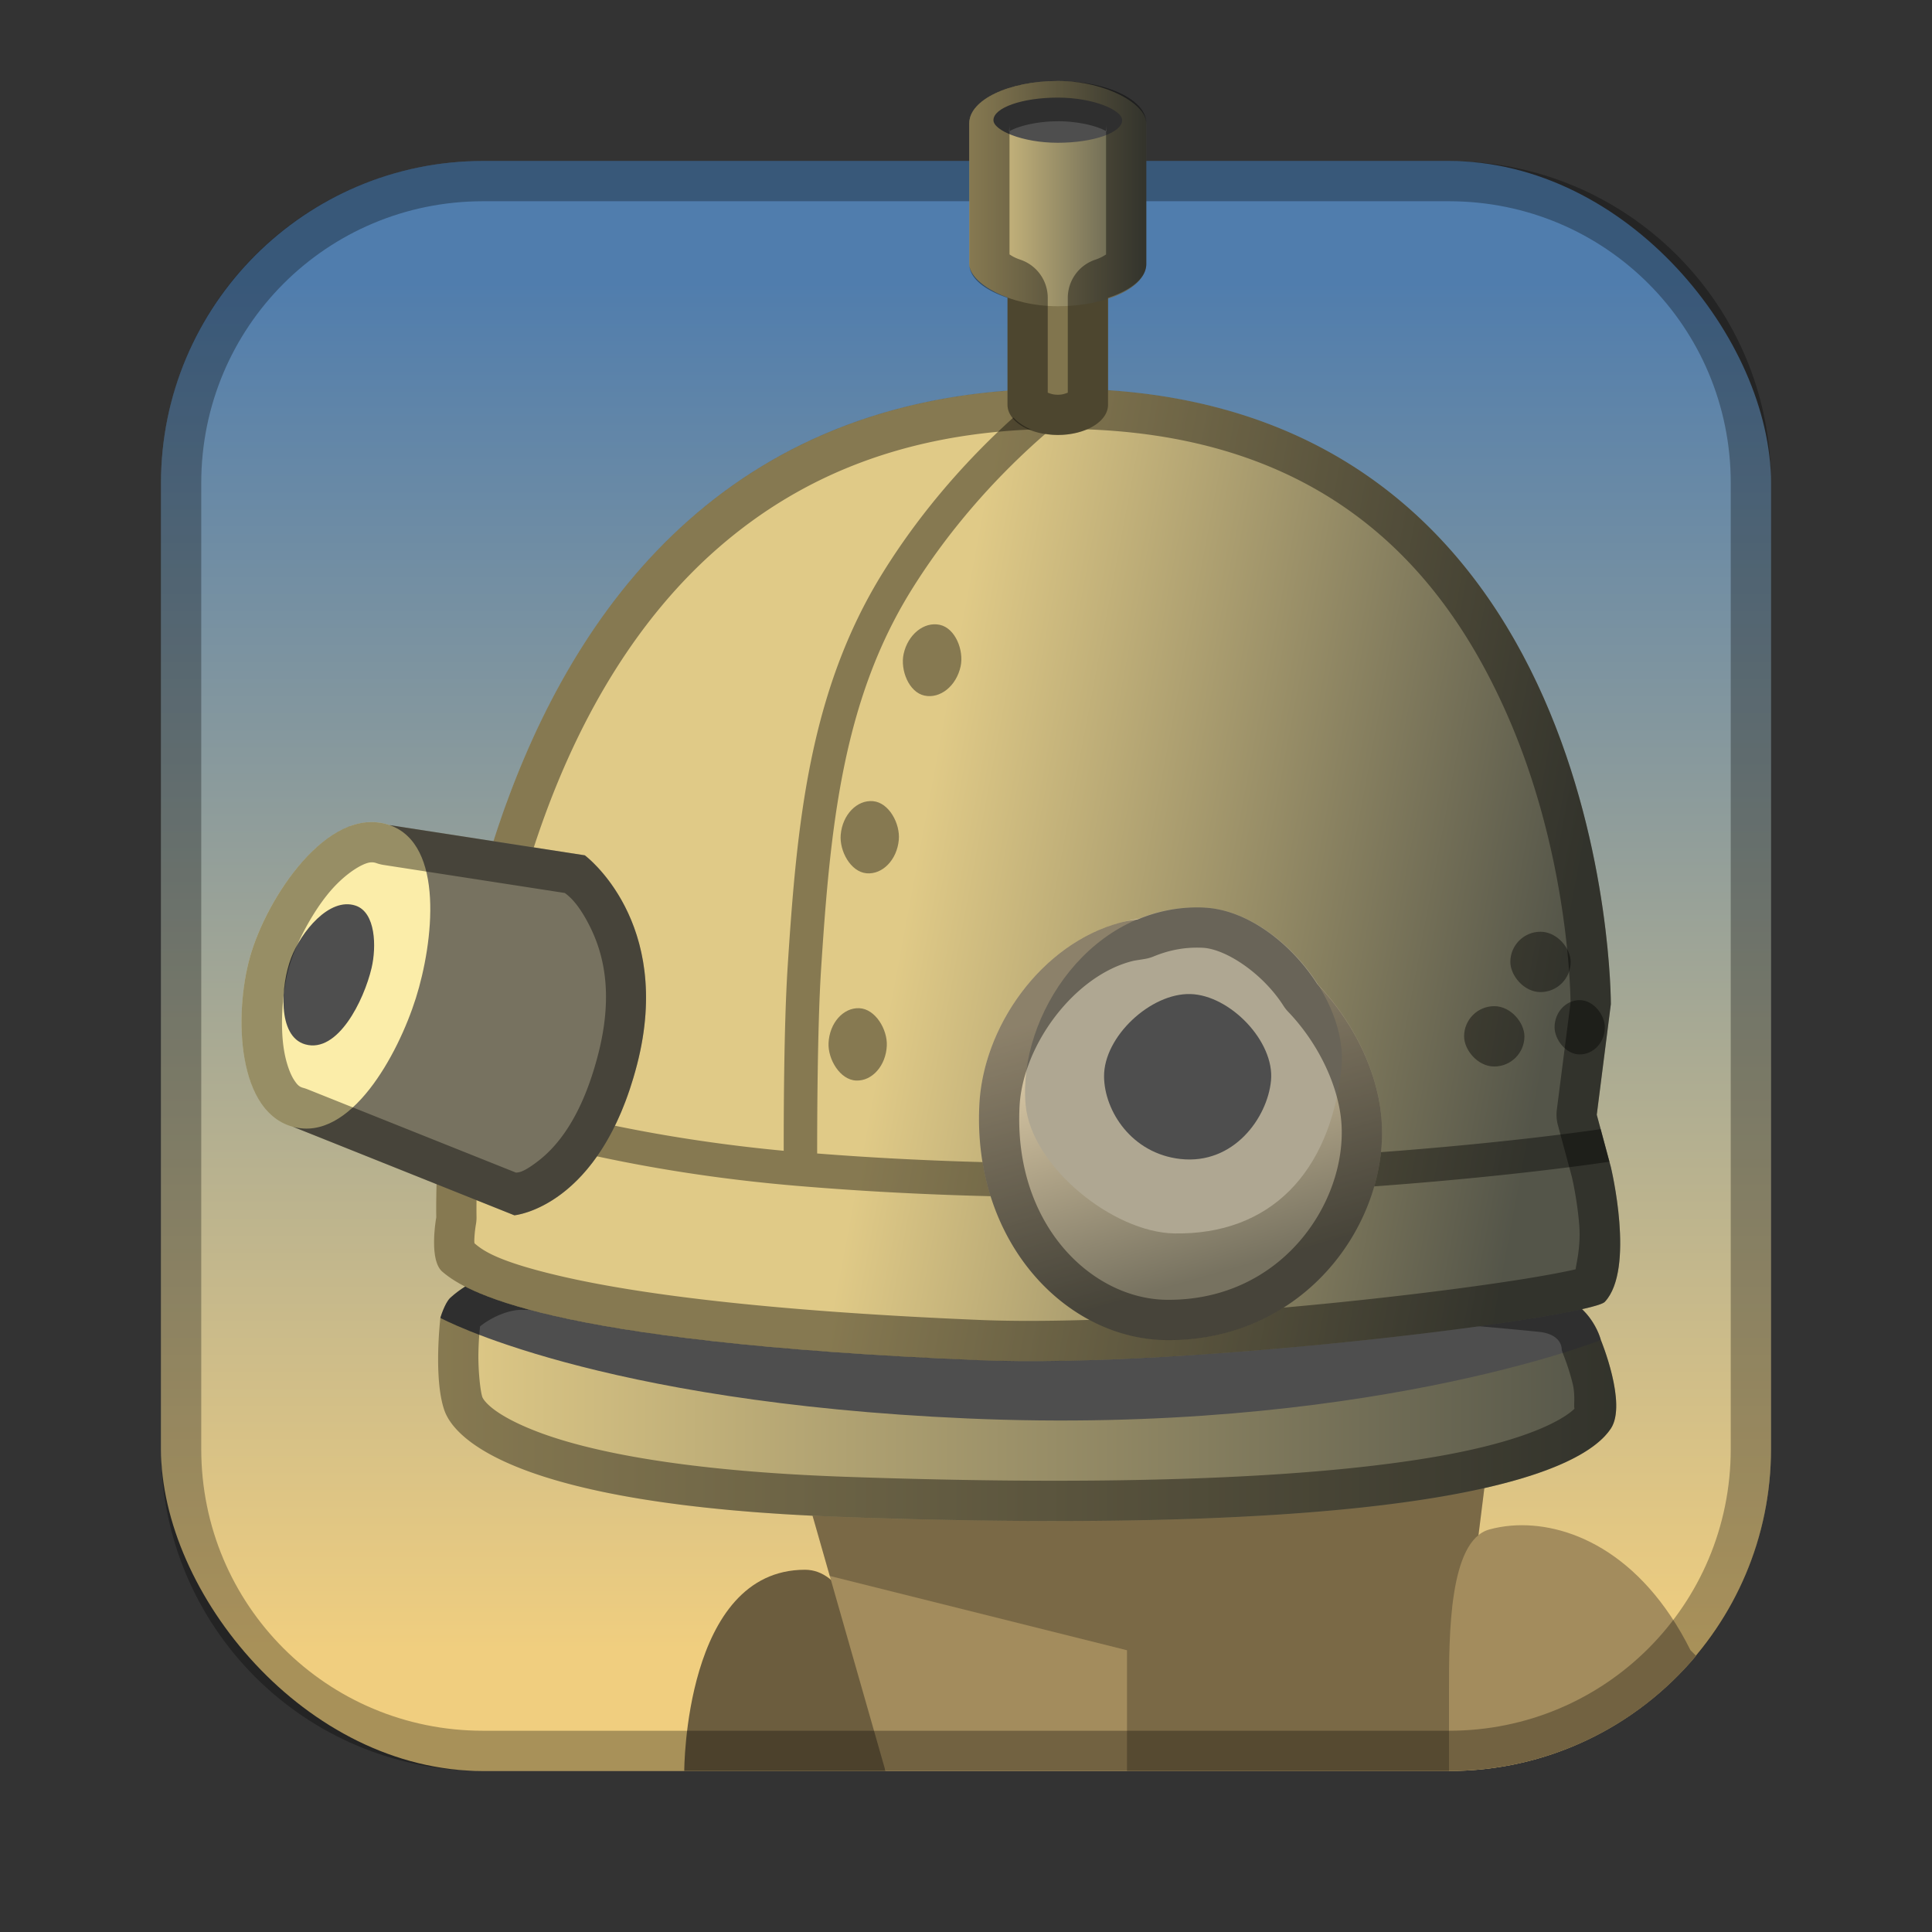 <?xml version="1.0" encoding="UTF-8"?>
<!-- Created with Inkscape (http://www.inkscape.org/) -->
<svg id="SVGRoot" width="48px" height="48px" version="1.1" viewBox="0 0 48 48" xmlns="http://www.w3.org/2000/svg" xmlns:cc="http://creativecommons.org/ns#" xmlns:dc="http://purl.org/dc/elements/1.1/" xmlns:rdf="http://www.w3.org/1999/02/22-rdf-syntax-ns#" xmlns:xlink="http://www.w3.org/1999/xlink">
 <rect x="0" y="0" width="48" height="48" fill="#333333" stroke="none"/>
 <defs id="defs815">
  <style id="style819">.cls-1{fill:none;stroke:#fff;stroke-linecap:round;stroke-linejoin:round;}</style>
  <style id="style2">.a{fill:none;stroke:#b1b5bd;stroke-linecap:round;stroke-linejoin:round;isolation:isolate;opacity:0.63;}</style>
  <style id="style819-5">.cls-1{fill:none;stroke:#fff;stroke-linecap:round;stroke-linejoin:round;}</style>
  <style id="style819-2">.cls-1{fill:none;stroke:#fff;stroke-linecap:round;stroke-linejoin:round;}</style>
  <style id="style819-3">.cls-1{fill:none;stroke:#fff;stroke-linecap:round;stroke-linejoin:round;}</style>
  <style id="style819-36">.cls-1{fill:none;stroke:#fff;stroke-linecap:round;stroke-linejoin:round;}</style>
  <style id="style2-0">.a{fill:none;stroke:#b1b5bd;stroke-linecap:round;stroke-linejoin:round;isolation:isolate;opacity:0.63;}</style>
  <linearGradient id="linearGradient980">
   <stop id="stop976" stop-color="#e0ca87" offset="0"/>
   <stop id="stop978" stop-color="#545549" offset="1"/>
  </linearGradient>
  <style id="style2-2">.a{fill:none;stroke:#b1b5bd;stroke-linecap:round;stroke-linejoin:round;isolation:isolate;opacity:0.63;}</style>
  <linearGradient id="linearGradient958" x1="29" x2="27" y1="32" y2="25" gradientUnits="userSpaceOnUse">
   <stop id="stop952" stop-color="#777260" offset="0"/>
   <stop id="stop954" stop-color="#ead7b1" offset="1"/>
  </linearGradient>
  <linearGradient id="linearGradient966" x1="23" x2="39" y1="20" y2="23" gradientUnits="userSpaceOnUse" xlink:href="#linearGradient980"/>
  <linearGradient id="linearGradient974" x1="10.884" x2="40.155" y1="35.267" y2="35.267" gradientUnits="userSpaceOnUse" xlink:href="#linearGradient980"/>
  <linearGradient id="linearGradient1001" x1="24.082" x2="28.48" y1="4.81" y2="4.81" gradientUnits="userSpaceOnUse" xlink:href="#linearGradient980"/>
  <linearGradient id="linearGradient1036" x1="25" x2="25" y1="7" y2="41" gradientUnits="userSpaceOnUse">
   <stop id="stop1334" stop-color="#507dad" offset="0"/>
   <stop id="stop1336" stop-color="#f0ce7f" offset="1"/>
  </linearGradient>
 </defs>
 <g id="layer1">
  <rect id="rect1373-5" x="4" y="4" width="40" height="40" ry="8" fill="url(#linearGradient1036)" fill-rule="evenodd" style="paint-order:stroke fill markers"/>
  <path id="path882" d="m20 39c-3 0-3 5-3 5h5s-0.205-5-2-5z" fill="#6c5d3e"/>
  <path id="path880" d="m20 37 2 7h14l1-8z" fill="#a38c5d"/>
  <path id="path1242" d="m37 36-17 1 0.615 2.154 7.385 1.846v3h8z" opacity=".25"/>
  <path id="path884" d="m37.549 37.904c-0.194 0.016-0.378 0.049-0.549 0.096-1 0.277-1 2.626-1 4v2c2.471 0 4.673-1.111 6.139-2.861-0.01-0.011-0.137-0.136-0.139-0.139-1.237-2.475-3.093-3.205-4.451-3.096z" fill="#a38c5d"/>
  <path id="rect817" d="m12 4c-4.432 0-8 3.568-8 8v24c0 4.432 3.568 8 8 8h24c4.432 0 8-3.568 8-8v-24c0-4.432-3.568-8-8-8h-24zm0 1h24c3.878 0 7 3.122 7 7v24c0 3.878-3.122 7-7 7h-24c-3.878 0-7-3.122-7-7v-24c0-3.878 3.122-7 7-7z" fill-rule="evenodd" opacity=".3" style="paint-order:stroke fill markers"/>
  <path id="path831" d="m10.94 32.743s0.112-0.374 0.25-0.5c0.476-0.433 1.156-0.709 1.799-0.7 12.016 0.182 16.93-0.292 25.334 0.55 1.187 0.119 1.449 1.199 1.449 1.199s-4.736 3.42-13.936 3.697c-4.518 0.136-13.328-2.499-13.328-2.499z" fill="#4e4e4e"/>
  <path id="path829" d="m10.94 32.743s-0.178 1.505 0.1 2.299c0.213 0.609 1.54 2.352 9.894 2.648 15.264 0.542 18.451-1.232 19.088-2.199 0.406-0.616-0.25-2.199-0.25-2.199s-5.966 2.376-15.74 1.949c-9.24-0.404-13.092-2.498-13.092-2.498z" fill="url(#linearGradient974)"/>
  <path id="path831-1" d="m12.988 31.543c-0.643-0.01-1.323 0.266-1.799 0.699-0.138 0.125-0.248 0.5-0.248 0.5s-0.178 1.505 0.1 2.299c0.213 0.609 1.539 2.352 9.893 2.648 15.264 0.542 18.451-1.232 19.088-2.199 0.406-0.616-0.248-2.197-0.248-2.197-1e-6 0-0.262-1.08-1.449-1.199-8.405-0.842-13.32-0.369-25.336-0.551zm-0.016 1c12.046 0.182 16.923-0.289 25.252 0.545 0.604 0.06 0.576 0.441 0.576 0.441a1 1 0 0 0 0.049 0.146s0.135 0.334 0.227 0.717c0.067 0.282 0.016 0.565 0.043 0.605-0.163 0.166-0.913 0.742-3.332 1.174-2.667 0.476-7.227 0.787-14.818 0.518-4.109-0.146-6.436-0.655-7.67-1.139-1.234-0.483-1.323-0.865-1.315-0.84-0.052-0.148-0.106-0.672-0.098-1.096 0.008-0.37 0.033-0.59 0.041-0.66 0.285-0.233 0.718-0.417 1.045-0.412z" color="#000000" color-rendering="auto" dominant-baseline="auto" image-rendering="auto" opacity=".4" shape-rendering="auto" solid-color="#000000" style="font-feature-settings:normal;font-variant-alternates:normal;font-variant-caps:normal;font-variant-ligatures:normal;font-variant-numeric:normal;font-variant-position:normal;isolation:auto;mix-blend-mode:normal;shape-padding:0;text-decoration-color:#000000;text-decoration-line:none;text-decoration-style:solid;text-indent:0;text-orientation:mixed;text-transform:none;white-space:normal"/>
  <path id="path833" d="m10.99 31.593c0.541 0.461 2.46 1.744 13.292 2.199 5.273 0.221 15.237-1.069 15.59-1.449 0.76-0.818 0.15-3.348 0.15-3.348l-0.35-1.299 0.35-2.748s0.058-15.205-13.542-15.29c-16.163-0.101-15.64 20.587-15.64 20.587s-0.195 1.056 0.15 1.349z" fill="url(#linearGradient966)"/>
  <path id="path833-2" d="m26.48 9.656c-16.163-0.101-15.641 20.588-15.641 20.588s-0.194 1.056 0.15 1.35c0.541 0.461 2.459 1.744 13.291 2.199 5.273 0.221 15.239-1.069 15.592-1.449 0.76-0.818 0.148-3.35 0.148-3.35l-0.35-1.299 0.35-2.748s0.059-15.206-13.541-15.291zm-0.006 1c6.427 0.04 9.378 3.497 10.963 7.082 1.575 3.563 1.582 7.134 1.582 7.178l-0.34 2.654a1 1 0 0 0 0.027 0.385l0.346 1.283c0.002 0.007 0.134 0.563 0.184 1.201 0.045 0.574-0.095 1.025-0.086 1.094-0.023 0.005-0.027 0.008-0.053 0.014-0.281 0.063-0.706 0.143-1.227 0.227-1.041 0.167-2.472 0.356-4.055 0.525-3.165 0.339-6.964 0.6-9.492 0.494-5.379-0.226-8.519-0.659-10.324-1.072-1.69-0.387-2.017-0.671-2.211-0.832-9.27e-4 -0.026-0.004-0.033-0.004-0.061 0.004-0.204 0.039-0.402 0.039-0.402a1 1 0 0 0 0.016-0.207s-0.111-5.02 1.699-9.963c0.905-2.471 2.281-4.891 4.334-6.668 2.053-1.777 4.774-2.956 8.602-2.932z" color="#000000" color-rendering="auto" dominant-baseline="auto" image-rendering="auto" opacity=".4" shape-rendering="auto" solid-color="#000000" style="font-feature-settings:normal;font-variant-alternates:normal;font-variant-caps:normal;font-variant-ligatures:normal;font-variant-numeric:normal;font-variant-position:normal;isolation:auto;mix-blend-mode:normal;shape-padding:0;text-decoration-color:#000000;text-decoration-line:none;text-decoration-style:solid;text-indent:0;text-orientation:mixed;text-transform:none;white-space:normal"/>
  <path id="path835" d="m26.703 9.158s-2.728 1.777-4.773 5.076c-1.838 2.964-2.135 6.283-2.361 9.787-0.096 1.482-0.098 3.82-0.098 4.57-5-0.471-8.025-1.682-8.025-1.682a0.417 0.417 0 0 0-0.162-0.033 0.417 0.417 0 0 0-0.268 0.1c-0.021 0.201-0.038 0.391-0.055 0.578a0.417 0.417 0 0 0 0.174 0.127s3.291 1.324 8.615 1.777c10.428 0.888 19.971-0.555 20.236-0.596l-0.217-0.809c-0.719 0.107-9.626 1.377-19.467 0.605 3.2e-5 -0.682 4e-3 -3.137 0.098-4.586 0.226-3.49 0.525-6.64 2.236-9.4 1.942-3.132 4.521-4.818 4.521-4.818z" color="#000000" color-rendering="auto" dominant-baseline="auto" image-rendering="auto" opacity=".4" shape-rendering="auto" solid-color="#000000" style="font-feature-settings:normal;font-variant-alternates:normal;font-variant-caps:normal;font-variant-ligatures:normal;font-variant-numeric:normal;font-variant-position:normal;isolation:auto;mix-blend-mode:normal;shape-padding:0;text-decoration-color:#000000;text-decoration-line:none;text-decoration-style:solid;text-indent:0;text-orientation:mixed;text-transform:none;white-space:normal"/>
  <rect id="rect839" x="25.032" y="6.409" width="2.498" height="4.397" rx="1.249" ry=".75" fill="#81754e" fill-rule="evenodd" style="paint-order:stroke fill markers"/>
  <rect id="rect839-6" x="24.082" y="2.012" width="4.397" height="5.596" rx="2.199" ry="1.049" fill="url(#linearGradient1001)" fill-rule="evenodd" style="paint-order:stroke fill markers"/>
  <rect id="rect839-6-1" x="24.682" y="2.425" width="3.198" height="1.122" rx="1.599" ry=".561" fill="#4e4e4e" fill-rule="evenodd" style="paint-order:stroke fill markers"/>
  <path id="path871" d="m12.78 30.194s2.13-0.191 3.048-3.748c0.918-3.556-1.299-5.197-1.299-5.197l-4.847-0.75-2.449 3.298 0.05 4.197z" fill="#777260"/>
  <path id="path873" d="m7.283 27.996c-1.425-0.38-1.473-2.885-1.049-4.297 0.451-1.501 1.968-3.716 3.448-3.198 1.367 0.478 1.086 2.916 0.65 4.297-0.443 1.404-1.625 3.578-3.048 3.198z" fill="#fbeda9"/>
  <path id="path875" d="m27.93 22.899c-1.969 0.469-3.497 2.526-3.598 4.547-0.17 3.403 2.143 5.822 4.647 5.846 3.442 0.034 5.52-2.908 5.347-5.447-0.184-2.689-3.018-5.751-6.396-4.947z" fill="url(#linearGradient958)"/>
  <path id="path877" d="m25.481 27.446c-0.197-2.196 1.643-5.033 4.447-4.897 1.747 0.085 3.587 2.259 3.398 3.998-0.284 2.609-1.784 4.134-4.147 4.097-1.532-0.024-3.561-1.672-3.698-3.198z" fill="#afa792"/>
  <path id="path879" d="m27.43 26.746c-0.009-0.99 1.159-2.078 2.149-2.049 0.978 0.029 2.091 1.175 1.999 2.149-0.088 0.925-0.928 2.095-2.249 1.949-1.21-0.134-1.891-1.188-1.899-2.049z" fill="#4e4e4e"/>
  <path id="path881" d="m7.233 23.798c0.244-0.642 0.947-1.514 1.599-1.299 0.507 0.167 0.522 1.03 0.4 1.549-0.192 0.816-0.843 2.128-1.649 1.899-0.698-0.198-0.608-1.47-0.35-2.149z" fill="#4e4e4e" stroke-width=".208"/>
  <rect id="rect883" x="38.623" y="24.848" width="1.249" height="1.349" rx="1.249" ry=".75" fill-rule="evenodd" opacity=".4" style="paint-order:stroke fill markers"/>
  <rect id="rect887" x="37.524" y="23.149" width="1.499" height="1.499" rx="1.249" ry=".75" fill-rule="evenodd" opacity=".4" style="paint-order:stroke fill markers"/>
  <rect id="rect889" x="36.375" y="24.998" width="1.499" height="1.499" rx="1.249" ry=".75" fill-rule="evenodd" opacity=".4" style="paint-order:stroke fill markers"/>
  <rect id="rect891" transform="rotate(12.191)" x="25.375" y="10.243" width="1.449" height="1.799" rx=".725" ry=".899" fill-rule="evenodd" opacity=".4" style="paint-order:stroke fill markers"/>
  <rect id="rect891-8" transform="rotate(5.173)" x="22.672" y="17.868" width="1.449" height="1.799" rx=".725" ry=".899" fill-rule="evenodd" opacity=".4" style="paint-order:stroke fill markers"/>
  <rect id="rect891-4" transform="rotate(2.583)" x="21.732" y="24.061" width="1.449" height="1.799" rx=".725" ry=".899" fill-rule="evenodd" opacity=".4" style="paint-order:stroke fill markers"/>
  <path id="rect839-0-3" d="m26.281 2.012c-1.218 0-2.199 0.467-2.199 1.049v3.498c0 0.354 0.389 0.65 0.949 0.84v2.658c0 0.415 0.558 0.75 1.25 0.75s1.248-0.335 1.248-0.75v-2.656c0.562-0.19 0.951-0.487 0.951-0.842v-3.498c0-0.581-0.981-1.049-2.199-1.049zm0 1c0.481 0 0.909 0.105 1.127 0.209 0.067 0.032 0.059 0.029 0.072 0.037v-0.197c0 0.188 0.029 0.216 0 0.197v3.064c-0.058 0.036-0.123 0.081-0.271 0.131a1 1 0 0 0-0.68 0.947v2.356c-0.068 0.023-0.124 0.051-0.248 0.051-0.125 0-0.182-0.028-0.25-0.051v-2.357a1 1 0 0 0-0.68-0.947c-0.149-0.05-0.212-0.095-0.27-0.131v-3.062c-0.029 0.019 0-0.009 0-0.197v0.197c0.013-0.008 5e-3 -0.005 0.072-0.037 0.218-0.104 0.646-0.209 1.127-0.209z" color="#000000" color-rendering="auto" dominant-baseline="auto" fill-rule="evenodd" image-rendering="auto" opacity=".4" shape-rendering="auto" solid-color="#000000" style="font-feature-settings:normal;font-variant-alternates:normal;font-variant-caps:normal;font-variant-ligatures:normal;font-variant-numeric:normal;font-variant-position:normal;isolation:auto;mix-blend-mode:normal;paint-order:stroke fill markers;shape-padding:0;text-decoration-color:#000000;text-decoration-line:none;text-decoration-style:solid;text-indent:0;text-orientation:mixed;text-transform:none;white-space:normal"/>
  <path id="path871-8-2" d="m9.127 20.428c-1.288 0.098-2.498 1.958-2.893 3.272-0.424 1.412-0.376 3.916 1.049 4.297l5.496 2.197s2.13-0.19 3.049-3.746c0.918-3.556-1.299-5.197-1.299-5.197l-4.848-0.75c-0.185-0.065-0.371-0.086-0.555-0.072zm0.076 0.998c0.056-0.004 0.095-1e-3 0.148 0.018a1 1 0 0 0 0.178 0.045l4.504 0.697c0.081 0.064 0.306 0.216 0.6 0.787 0.343 0.666 0.628 1.671 0.227 3.225-0.413 1.601-1.044 2.309-1.506 2.66-0.373 0.284-0.471 0.268-0.535 0.275l-5.164-2.064a1 1 0 0 0-0.113-0.039c-0.093-0.025-0.144-0.055-0.24-0.205-0.096-0.15-0.195-0.418-0.248-0.748-0.106-0.66-0.024-1.55 0.139-2.09 0.154-0.512 0.515-1.228 0.936-1.754s0.886-0.792 1.076-0.807zm20.725 1.123c-0.6-0.029-1.151 0.083-1.652 0.291-0.115 0.019-0.229 0.031-0.346 0.059-1.969 0.469-3.497 2.526-3.598 4.547-0.17 3.403 2.143 5.823 4.646 5.848 3.442 0.034 5.521-2.909 5.348-5.447-0.081-1.181-0.674-2.435-1.6-3.4-0.655-1.023-1.741-1.845-2.799-1.897zm-0.049 0.998c0.575 0.028 1.49 0.632 2.006 1.438a1 1 0 0 0 0.119 0.152c0.774 0.808 1.263 1.881 1.324 2.777 0.133 1.944-1.472 4.407-4.34 4.379-1.866-0.018-3.805-1.869-3.658-4.797 0.078-1.553 1.391-3.282 2.832-3.625 0.037-0.009 0.123-0.02 0.273-0.045a1 1 0 0 0 0.223-0.062c0.38-0.157 0.775-0.238 1.221-0.217z" color="#000000" color-rendering="auto" dominant-baseline="auto" image-rendering="auto" opacity=".4" shape-rendering="auto" solid-color="#000000" style="font-feature-settings:normal;font-variant-alternates:normal;font-variant-caps:normal;font-variant-ligatures:normal;font-variant-numeric:normal;font-variant-position:normal;isolation:auto;mix-blend-mode:normal;shape-padding:0;text-decoration-color:#000000;text-decoration-line:none;text-decoration-style:solid;text-indent:0;text-orientation:mixed;text-transform:none;white-space:normal"/>
 </g>
</svg>
